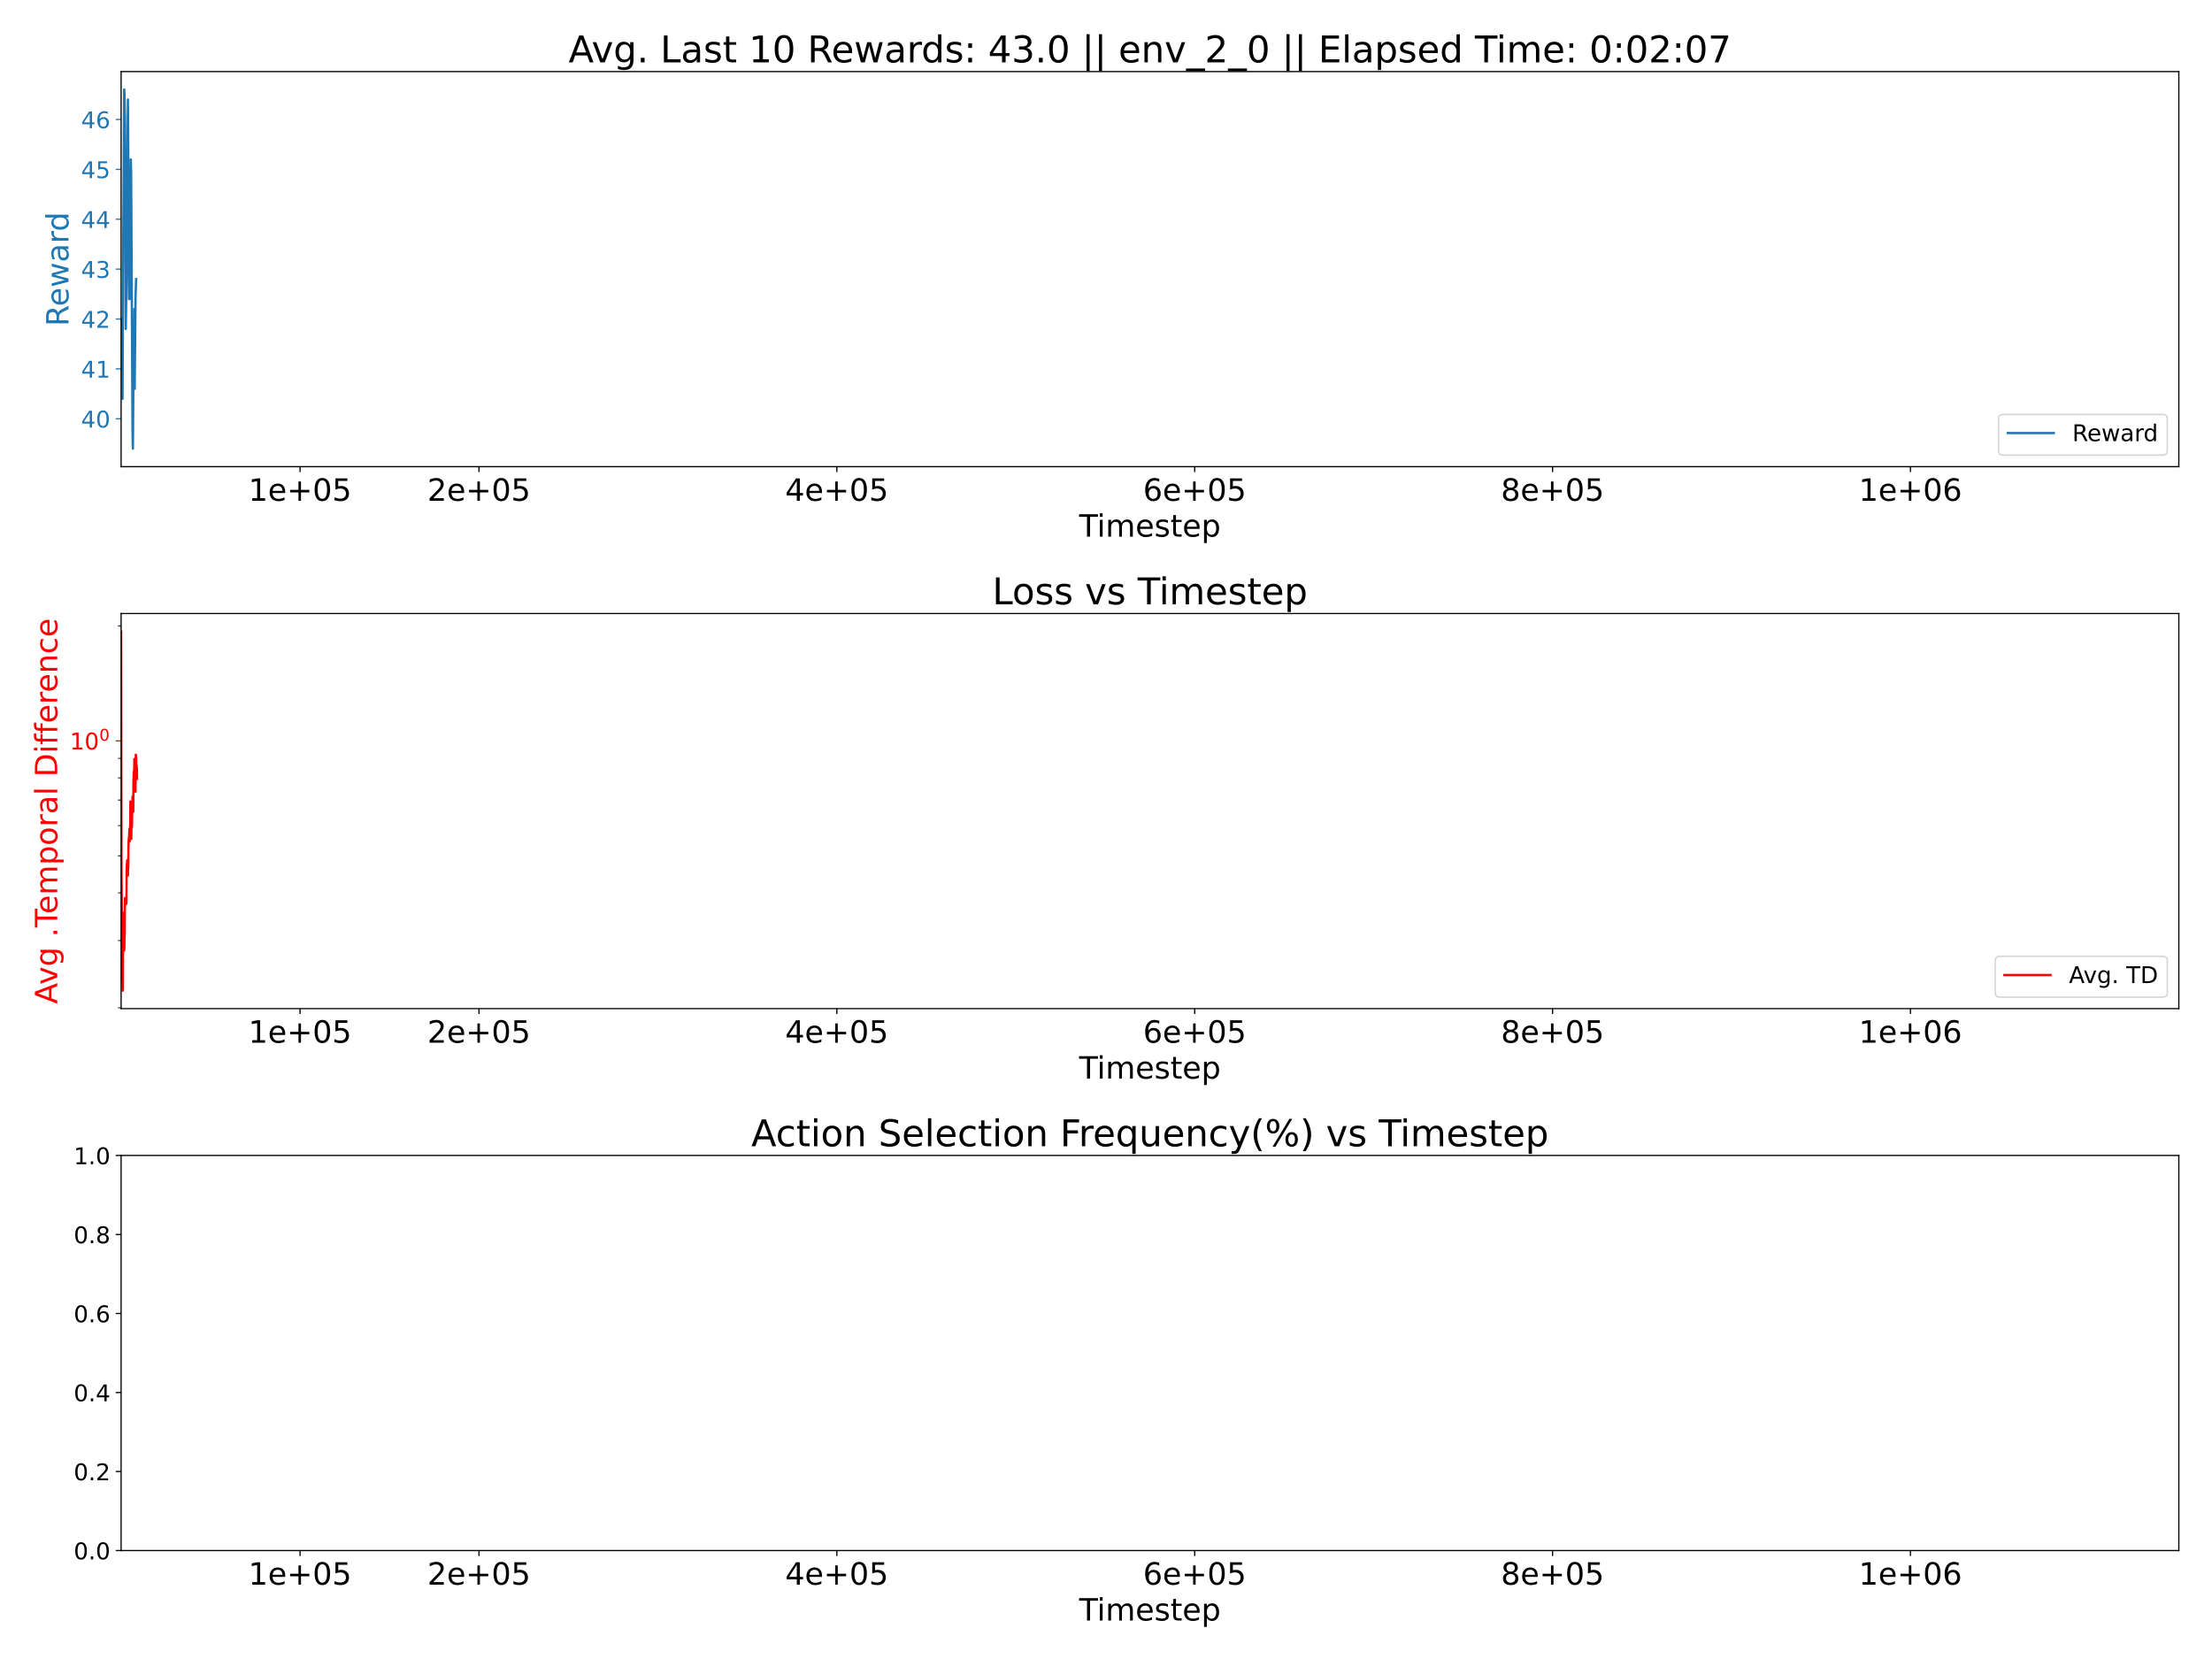 <?xml version="1.0" encoding="utf-8" standalone="no"?>
<!DOCTYPE svg PUBLIC "-//W3C//DTD SVG 1.1//EN"
  "http://www.w3.org/Graphics/SVG/1.1/DTD/svg11.dtd">
<!-- Created with matplotlib (https://matplotlib.org/) -->
<svg height="1080pt" version="1.1" viewBox="0 0 1440 1080" width="1440pt" xmlns="http://www.w3.org/2000/svg" xmlns:xlink="http://www.w3.org/1999/xlink">
 <defs>
  <style type="text/css">
*{stroke-linecap:butt;stroke-linejoin:round;}
  </style>
 </defs>
 <g id="figure_1">
  <g id="patch_1">
   <path d="M 0 1080 
L 1440 1080 
L 1440 0 
L 0 0 
z
" style="fill:#ffffff;"/>
  </g>
  <g id="axes_1">
   <g id="patch_2">
    <path d="M 78.844 303.8 
L 1418.4 303.8 
L 1418.4 46.6 
L 78.844 46.6 
z
" style="fill:#ffffff;"/>
   </g>
   <g id="matplotlib.axis_1">
    <g id="xtick_1">
     <g id="line2d_1">
      <defs>
       <path d="M 0 0 
L 0 3.5 
" id="mfff5b4dcfd" style="stroke:#000000;stroke-width:0.8;"/>
      </defs>
      <g>
       <use style="stroke:#000000;stroke-width:0.8;" x="195.328" xlink:href="#mfff5b4dcfd" y="303.8"/>
      </g>
     </g>
     <g id="text_1">
      <!-- 1e+05 -->
      <defs>
       <path d="M 12.406 8.297 
L 28.516 8.297 
L 28.516 63.922 
L 10.984 60.406 
L 10.984 69.391 
L 28.422 72.906 
L 38.281 72.906 
L 38.281 8.297 
L 54.391 8.297 
L 54.391 0 
L 12.406 0 
z
" id="DejaVuSans-49"/>
       <path d="M 56.203 29.594 
L 56.203 25.203 
L 14.891 25.203 
Q 15.484 15.922 20.484 11.062 
Q 25.484 6.203 34.422 6.203 
Q 39.594 6.203 44.453 7.469 
Q 49.312 8.734 54.109 11.281 
L 54.109 2.781 
Q 49.266 0.734 44.188 -0.344 
Q 39.109 -1.422 33.891 -1.422 
Q 20.797 -1.422 13.156 6.188 
Q 5.516 13.812 5.516 26.812 
Q 5.516 40.234 12.766 48.109 
Q 20.016 56 32.328 56 
Q 43.359 56 49.781 48.891 
Q 56.203 41.797 56.203 29.594 
z
M 47.219 32.234 
Q 47.125 39.594 43.094 43.984 
Q 39.062 48.391 32.422 48.391 
Q 24.906 48.391 20.391 44.141 
Q 15.875 39.891 15.188 32.172 
z
" id="DejaVuSans-101"/>
       <path d="M 46 62.703 
L 46 35.5 
L 73.188 35.5 
L 73.188 27.203 
L 46 27.203 
L 46 0 
L 37.797 0 
L 37.797 27.203 
L 10.594 27.203 
L 10.594 35.5 
L 37.797 35.5 
L 37.797 62.703 
z
" id="DejaVuSans-43"/>
       <path d="M 31.781 66.406 
Q 24.172 66.406 20.328 58.906 
Q 16.5 51.422 16.5 36.375 
Q 16.5 21.391 20.328 13.891 
Q 24.172 6.391 31.781 6.391 
Q 39.453 6.391 43.281 13.891 
Q 47.125 21.391 47.125 36.375 
Q 47.125 51.422 43.281 58.906 
Q 39.453 66.406 31.781 66.406 
z
M 31.781 74.219 
Q 44.047 74.219 50.516 64.516 
Q 56.984 54.828 56.984 36.375 
Q 56.984 17.969 50.516 8.266 
Q 44.047 -1.422 31.781 -1.422 
Q 19.531 -1.422 13.062 8.266 
Q 6.594 17.969 6.594 36.375 
Q 6.594 54.828 13.062 64.516 
Q 19.531 74.219 31.781 74.219 
z
" id="DejaVuSans-48"/>
       <path d="M 10.797 72.906 
L 49.516 72.906 
L 49.516 64.594 
L 19.828 64.594 
L 19.828 46.734 
Q 21.969 47.469 24.109 47.828 
Q 26.266 48.188 28.422 48.188 
Q 40.625 48.188 47.75 41.5 
Q 54.891 34.812 54.891 23.391 
Q 54.891 11.625 47.562 5.094 
Q 40.234 -1.422 26.906 -1.422 
Q 22.312 -1.422 17.547 -0.641 
Q 12.797 0.141 7.719 1.703 
L 7.719 11.625 
Q 12.109 9.234 16.797 8.062 
Q 21.484 6.891 26.703 6.891 
Q 35.156 6.891 40.078 11.328 
Q 45.016 15.766 45.016 23.391 
Q 45.016 31 40.078 35.438 
Q 35.156 39.891 26.703 39.891 
Q 22.75 39.891 18.812 39.016 
Q 14.891 38.141 10.797 36.281 
z
" id="DejaVuSans-53"/>
      </defs>
      <g transform="translate(161.707 325.997)scale(0.2 -0.2)">
       <use xlink:href="#DejaVuSans-49"/>
       <use x="63.623" xlink:href="#DejaVuSans-101"/>
       <use x="125.146" xlink:href="#DejaVuSans-43"/>
       <use x="208.936" xlink:href="#DejaVuSans-48"/>
       <use x="272.559" xlink:href="#DejaVuSans-53"/>
      </g>
     </g>
    </g>
    <g id="xtick_2">
     <g id="line2d_2">
      <g>
       <use style="stroke:#000000;stroke-width:0.8;" x="311.811" xlink:href="#mfff5b4dcfd" y="303.8"/>
      </g>
     </g>
     <g id="text_2">
      <!-- 2e+05 -->
      <defs>
       <path d="M 19.188 8.297 
L 53.609 8.297 
L 53.609 0 
L 7.328 0 
L 7.328 8.297 
Q 12.938 14.109 22.625 23.891 
Q 32.328 33.688 34.812 36.531 
Q 39.547 41.844 41.422 45.531 
Q 43.312 49.219 43.312 52.781 
Q 43.312 58.594 39.234 62.25 
Q 35.156 65.922 28.609 65.922 
Q 23.969 65.922 18.812 64.312 
Q 13.672 62.703 7.812 59.422 
L 7.812 69.391 
Q 13.766 71.781 18.938 73 
Q 24.125 74.219 28.422 74.219 
Q 39.75 74.219 46.484 68.547 
Q 53.219 62.891 53.219 53.422 
Q 53.219 48.922 51.531 44.891 
Q 49.859 40.875 45.406 35.406 
Q 44.188 33.984 37.641 27.219 
Q 31.109 20.453 19.188 8.297 
z
" id="DejaVuSans-50"/>
      </defs>
      <g transform="translate(278.19 325.997)scale(0.2 -0.2)">
       <use xlink:href="#DejaVuSans-50"/>
       <use x="63.623" xlink:href="#DejaVuSans-101"/>
       <use x="125.146" xlink:href="#DejaVuSans-43"/>
       <use x="208.936" xlink:href="#DejaVuSans-48"/>
       <use x="272.559" xlink:href="#DejaVuSans-53"/>
      </g>
     </g>
    </g>
    <g id="xtick_3">
     <g id="line2d_3">
      <g>
       <use style="stroke:#000000;stroke-width:0.8;" x="544.777" xlink:href="#mfff5b4dcfd" y="303.8"/>
      </g>
     </g>
     <g id="text_3">
      <!-- 4e+05 -->
      <defs>
       <path d="M 37.797 64.312 
L 12.891 25.391 
L 37.797 25.391 
z
M 35.203 72.906 
L 47.609 72.906 
L 47.609 25.391 
L 58.016 25.391 
L 58.016 17.188 
L 47.609 17.188 
L 47.609 0 
L 37.797 0 
L 37.797 17.188 
L 4.891 17.188 
L 4.891 26.703 
z
" id="DejaVuSans-52"/>
      </defs>
      <g transform="translate(511.156 325.997)scale(0.2 -0.2)">
       <use xlink:href="#DejaVuSans-52"/>
       <use x="63.623" xlink:href="#DejaVuSans-101"/>
       <use x="125.146" xlink:href="#DejaVuSans-43"/>
       <use x="208.936" xlink:href="#DejaVuSans-48"/>
       <use x="272.559" xlink:href="#DejaVuSans-53"/>
      </g>
     </g>
    </g>
    <g id="xtick_4">
     <g id="line2d_4">
      <g>
       <use style="stroke:#000000;stroke-width:0.8;" x="777.743" xlink:href="#mfff5b4dcfd" y="303.8"/>
      </g>
     </g>
     <g id="text_4">
      <!-- 6e+05 -->
      <defs>
       <path d="M 33.016 40.375 
Q 26.375 40.375 22.484 35.828 
Q 18.609 31.297 18.609 23.391 
Q 18.609 15.531 22.484 10.953 
Q 26.375 6.391 33.016 6.391 
Q 39.656 6.391 43.531 10.953 
Q 47.406 15.531 47.406 23.391 
Q 47.406 31.297 43.531 35.828 
Q 39.656 40.375 33.016 40.375 
z
M 52.594 71.297 
L 52.594 62.312 
Q 48.875 64.062 45.094 64.984 
Q 41.312 65.922 37.594 65.922 
Q 27.828 65.922 22.672 59.328 
Q 17.531 52.734 16.797 39.406 
Q 19.672 43.656 24.016 45.922 
Q 28.375 48.188 33.594 48.188 
Q 44.578 48.188 50.953 41.516 
Q 57.328 34.859 57.328 23.391 
Q 57.328 12.156 50.688 5.359 
Q 44.047 -1.422 33.016 -1.422 
Q 20.359 -1.422 13.672 8.266 
Q 6.984 17.969 6.984 36.375 
Q 6.984 53.656 15.188 63.938 
Q 23.391 74.219 37.203 74.219 
Q 40.922 74.219 44.703 73.484 
Q 48.484 72.75 52.594 71.297 
z
" id="DejaVuSans-54"/>
      </defs>
      <g transform="translate(744.123 325.997)scale(0.2 -0.2)">
       <use xlink:href="#DejaVuSans-54"/>
       <use x="63.623" xlink:href="#DejaVuSans-101"/>
       <use x="125.146" xlink:href="#DejaVuSans-43"/>
       <use x="208.936" xlink:href="#DejaVuSans-48"/>
       <use x="272.559" xlink:href="#DejaVuSans-53"/>
      </g>
     </g>
    </g>
    <g id="xtick_5">
     <g id="line2d_5">
      <g>
       <use style="stroke:#000000;stroke-width:0.8;" x="1010.709" xlink:href="#mfff5b4dcfd" y="303.8"/>
      </g>
     </g>
     <g id="text_5">
      <!-- 8e+05 -->
      <defs>
       <path d="M 31.781 34.625 
Q 24.75 34.625 20.719 30.859 
Q 16.703 27.094 16.703 20.516 
Q 16.703 13.922 20.719 10.156 
Q 24.75 6.391 31.781 6.391 
Q 38.812 6.391 42.859 10.172 
Q 46.922 13.969 46.922 20.516 
Q 46.922 27.094 42.891 30.859 
Q 38.875 34.625 31.781 34.625 
z
M 21.922 38.812 
Q 15.578 40.375 12.031 44.719 
Q 8.5 49.078 8.5 55.328 
Q 8.5 64.062 14.719 69.141 
Q 20.953 74.219 31.781 74.219 
Q 42.672 74.219 48.875 69.141 
Q 55.078 64.062 55.078 55.328 
Q 55.078 49.078 51.531 44.719 
Q 48 40.375 41.703 38.812 
Q 48.828 37.156 52.797 32.312 
Q 56.781 27.484 56.781 20.516 
Q 56.781 9.906 50.312 4.234 
Q 43.844 -1.422 31.781 -1.422 
Q 19.734 -1.422 13.25 4.234 
Q 6.781 9.906 6.781 20.516 
Q 6.781 27.484 10.781 32.312 
Q 14.797 37.156 21.922 38.812 
z
M 18.312 54.391 
Q 18.312 48.734 21.844 45.562 
Q 25.391 42.391 31.781 42.391 
Q 38.141 42.391 41.719 45.562 
Q 45.312 48.734 45.312 54.391 
Q 45.312 60.062 41.719 63.234 
Q 38.141 66.406 31.781 66.406 
Q 25.391 66.406 21.844 63.234 
Q 18.312 60.062 18.312 54.391 
z
" id="DejaVuSans-56"/>
      </defs>
      <g transform="translate(977.089 325.997)scale(0.2 -0.2)">
       <use xlink:href="#DejaVuSans-56"/>
       <use x="63.623" xlink:href="#DejaVuSans-101"/>
       <use x="125.146" xlink:href="#DejaVuSans-43"/>
       <use x="208.936" xlink:href="#DejaVuSans-48"/>
       <use x="272.559" xlink:href="#DejaVuSans-53"/>
      </g>
     </g>
    </g>
    <g id="xtick_6">
     <g id="line2d_6">
      <g>
       <use style="stroke:#000000;stroke-width:0.8;" x="1243.675" xlink:href="#mfff5b4dcfd" y="303.8"/>
      </g>
     </g>
     <g id="text_6">
      <!-- 1e+06 -->
      <g transform="translate(1210.055 325.997)scale(0.2 -0.2)">
       <use xlink:href="#DejaVuSans-49"/>
       <use x="63.623" xlink:href="#DejaVuSans-101"/>
       <use x="125.146" xlink:href="#DejaVuSans-43"/>
       <use x="208.936" xlink:href="#DejaVuSans-48"/>
       <use x="272.559" xlink:href="#DejaVuSans-54"/>
      </g>
     </g>
    </g>
    <g id="text_7">
     <!-- Timestep -->
     <defs>
      <path d="M -0.297 72.906 
L 61.375 72.906 
L 61.375 64.594 
L 35.5 64.594 
L 35.5 0 
L 25.594 0 
L 25.594 64.594 
L -0.297 64.594 
z
" id="DejaVuSans-84"/>
      <path d="M 9.422 54.688 
L 18.406 54.688 
L 18.406 0 
L 9.422 0 
z
M 9.422 75.984 
L 18.406 75.984 
L 18.406 64.594 
L 9.422 64.594 
z
" id="DejaVuSans-105"/>
      <path d="M 52 44.188 
Q 55.375 50.25 60.062 53.125 
Q 64.75 56 71.094 56 
Q 79.641 56 84.281 50.016 
Q 88.922 44.047 88.922 33.016 
L 88.922 0 
L 79.891 0 
L 79.891 32.719 
Q 79.891 40.578 77.094 44.375 
Q 74.312 48.188 68.609 48.188 
Q 61.625 48.188 57.562 43.547 
Q 53.516 38.922 53.516 30.906 
L 53.516 0 
L 44.484 0 
L 44.484 32.719 
Q 44.484 40.625 41.703 44.406 
Q 38.922 48.188 33.109 48.188 
Q 26.219 48.188 22.156 43.531 
Q 18.109 38.875 18.109 30.906 
L 18.109 0 
L 9.078 0 
L 9.078 54.688 
L 18.109 54.688 
L 18.109 46.188 
Q 21.188 51.219 25.484 53.609 
Q 29.781 56 35.688 56 
Q 41.656 56 45.828 52.969 
Q 50 49.953 52 44.188 
z
" id="DejaVuSans-109"/>
      <path d="M 44.281 53.078 
L 44.281 44.578 
Q 40.484 46.531 36.375 47.5 
Q 32.281 48.484 27.875 48.484 
Q 21.188 48.484 17.844 46.438 
Q 14.5 44.391 14.5 40.281 
Q 14.5 37.156 16.891 35.375 
Q 19.281 33.594 26.516 31.984 
L 29.594 31.297 
Q 39.156 29.25 43.188 25.516 
Q 47.219 21.781 47.219 15.094 
Q 47.219 7.469 41.188 3.016 
Q 35.156 -1.422 24.609 -1.422 
Q 20.219 -1.422 15.453 -0.562 
Q 10.688 0.297 5.422 2 
L 5.422 11.281 
Q 10.406 8.688 15.234 7.391 
Q 20.062 6.109 24.812 6.109 
Q 31.156 6.109 34.562 8.281 
Q 37.984 10.453 37.984 14.406 
Q 37.984 18.062 35.516 20.016 
Q 33.062 21.969 24.703 23.781 
L 21.578 24.516 
Q 13.234 26.266 9.516 29.906 
Q 5.812 33.547 5.812 39.891 
Q 5.812 47.609 11.281 51.797 
Q 16.75 56 26.812 56 
Q 31.781 56 36.172 55.266 
Q 40.578 54.547 44.281 53.078 
z
" id="DejaVuSans-115"/>
      <path d="M 18.312 70.219 
L 18.312 54.688 
L 36.812 54.688 
L 36.812 47.703 
L 18.312 47.703 
L 18.312 18.016 
Q 18.312 11.328 20.141 9.422 
Q 21.969 7.516 27.594 7.516 
L 36.812 7.516 
L 36.812 0 
L 27.594 0 
Q 17.188 0 13.234 3.875 
Q 9.281 7.766 9.281 18.016 
L 9.281 47.703 
L 2.688 47.703 
L 2.688 54.688 
L 9.281 54.688 
L 9.281 70.219 
z
" id="DejaVuSans-116"/>
      <path d="M 18.109 8.203 
L 18.109 -20.797 
L 9.078 -20.797 
L 9.078 54.688 
L 18.109 54.688 
L 18.109 46.391 
Q 20.953 51.266 25.266 53.625 
Q 29.594 56 35.594 56 
Q 45.562 56 51.781 48.094 
Q 58.016 40.188 58.016 27.297 
Q 58.016 14.406 51.781 6.484 
Q 45.562 -1.422 35.594 -1.422 
Q 29.594 -1.422 25.266 0.953 
Q 20.953 3.328 18.109 8.203 
z
M 48.688 27.297 
Q 48.688 37.203 44.609 42.844 
Q 40.531 48.484 33.406 48.484 
Q 26.266 48.484 22.188 42.844 
Q 18.109 37.203 18.109 27.297 
Q 18.109 17.391 22.188 11.75 
Q 26.266 6.109 33.406 6.109 
Q 40.531 6.109 44.609 11.75 
Q 48.688 17.391 48.688 27.297 
z
" id="DejaVuSans-112"/>
     </defs>
     <g transform="translate(702.524 349.353)scale(0.2 -0.2)">
      <use xlink:href="#DejaVuSans-84"/>
      <use x="57.959" xlink:href="#DejaVuSans-105"/>
      <use x="85.742" xlink:href="#DejaVuSans-109"/>
      <use x="183.154" xlink:href="#DejaVuSans-101"/>
      <use x="244.678" xlink:href="#DejaVuSans-115"/>
      <use x="296.777" xlink:href="#DejaVuSans-116"/>
      <use x="335.986" xlink:href="#DejaVuSans-101"/>
      <use x="397.51" xlink:href="#DejaVuSans-112"/>
     </g>
    </g>
   </g>
   <g id="matplotlib.axis_2">
    <g id="ytick_1">
     <g id="line2d_7">
      <defs>
       <path d="M 0 0 
L -3.5 0 
" id="m422fdfc289" style="stroke:#1f77b4;stroke-width:0.8;"/>
      </defs>
      <g>
       <use style="fill:#1f77b4;stroke:#1f77b4;stroke-width:0.8;" x="78.844" xlink:href="#m422fdfc289" y="272.624"/>
      </g>
     </g>
     <g id="text_8">
      <!-- 40 -->
      <g style="fill:#1f77b4;" transform="translate(52.757 278.323)scale(0.15 -0.15)">
       <use xlink:href="#DejaVuSans-52"/>
       <use x="63.623" xlink:href="#DejaVuSans-48"/>
      </g>
     </g>
    </g>
    <g id="ytick_2">
     <g id="line2d_8">
      <g>
       <use style="fill:#1f77b4;stroke:#1f77b4;stroke-width:0.8;" x="78.844" xlink:href="#m422fdfc289" y="240.149"/>
      </g>
     </g>
     <g id="text_9">
      <!-- 41 -->
      <g style="fill:#1f77b4;" transform="translate(52.757 245.848)scale(0.15 -0.15)">
       <use xlink:href="#DejaVuSans-52"/>
       <use x="63.623" xlink:href="#DejaVuSans-49"/>
      </g>
     </g>
    </g>
    <g id="ytick_3">
     <g id="line2d_9">
      <g>
       <use style="fill:#1f77b4;stroke:#1f77b4;stroke-width:0.8;" x="78.844" xlink:href="#m422fdfc289" y="207.675"/>
      </g>
     </g>
     <g id="text_10">
      <!-- 42 -->
      <g style="fill:#1f77b4;" transform="translate(52.757 213.374)scale(0.15 -0.15)">
       <use xlink:href="#DejaVuSans-52"/>
       <use x="63.623" xlink:href="#DejaVuSans-50"/>
      </g>
     </g>
    </g>
    <g id="ytick_4">
     <g id="line2d_10">
      <g>
       <use style="fill:#1f77b4;stroke:#1f77b4;stroke-width:0.8;" x="78.844" xlink:href="#m422fdfc289" y="175.2"/>
      </g>
     </g>
     <g id="text_11">
      <!-- 43 -->
      <defs>
       <path d="M 40.578 39.312 
Q 47.656 37.797 51.625 33 
Q 55.609 28.219 55.609 21.188 
Q 55.609 10.406 48.188 4.484 
Q 40.766 -1.422 27.094 -1.422 
Q 22.516 -1.422 17.656 -0.516 
Q 12.797 0.391 7.625 2.203 
L 7.625 11.719 
Q 11.719 9.328 16.594 8.109 
Q 21.484 6.891 26.812 6.891 
Q 36.078 6.891 40.938 10.547 
Q 45.797 14.203 45.797 21.188 
Q 45.797 27.641 41.281 31.266 
Q 36.766 34.906 28.719 34.906 
L 20.219 34.906 
L 20.219 43.016 
L 29.109 43.016 
Q 36.375 43.016 40.234 45.922 
Q 44.094 48.828 44.094 54.297 
Q 44.094 59.906 40.109 62.906 
Q 36.141 65.922 28.719 65.922 
Q 24.656 65.922 20.016 65.031 
Q 15.375 64.156 9.812 62.312 
L 9.812 71.094 
Q 15.438 72.656 20.344 73.438 
Q 25.25 74.219 29.594 74.219 
Q 40.828 74.219 47.359 69.109 
Q 53.906 64.016 53.906 55.328 
Q 53.906 49.266 50.438 45.094 
Q 46.969 40.922 40.578 39.312 
z
" id="DejaVuSans-51"/>
      </defs>
      <g style="fill:#1f77b4;" transform="translate(52.757 180.899)scale(0.15 -0.15)">
       <use xlink:href="#DejaVuSans-52"/>
       <use x="63.623" xlink:href="#DejaVuSans-51"/>
      </g>
     </g>
    </g>
    <g id="ytick_5">
     <g id="line2d_11">
      <g>
       <use style="fill:#1f77b4;stroke:#1f77b4;stroke-width:0.8;" x="78.844" xlink:href="#m422fdfc289" y="142.725"/>
      </g>
     </g>
     <g id="text_12">
      <!-- 44 -->
      <g style="fill:#1f77b4;" transform="translate(52.757 148.424)scale(0.15 -0.15)">
       <use xlink:href="#DejaVuSans-52"/>
       <use x="63.623" xlink:href="#DejaVuSans-52"/>
      </g>
     </g>
    </g>
    <g id="ytick_6">
     <g id="line2d_12">
      <g>
       <use style="fill:#1f77b4;stroke:#1f77b4;stroke-width:0.8;" x="78.844" xlink:href="#m422fdfc289" y="110.251"/>
      </g>
     </g>
     <g id="text_13">
      <!-- 45 -->
      <g style="fill:#1f77b4;" transform="translate(52.757 115.949)scale(0.15 -0.15)">
       <use xlink:href="#DejaVuSans-52"/>
       <use x="63.623" xlink:href="#DejaVuSans-53"/>
      </g>
     </g>
    </g>
    <g id="ytick_7">
     <g id="line2d_13">
      <g>
       <use style="fill:#1f77b4;stroke:#1f77b4;stroke-width:0.8;" x="78.844" xlink:href="#m422fdfc289" y="77.776"/>
      </g>
     </g>
     <g id="text_14">
      <!-- 46 -->
      <g style="fill:#1f77b4;" transform="translate(52.757 83.475)scale(0.15 -0.15)">
       <use xlink:href="#DejaVuSans-52"/>
       <use x="63.623" xlink:href="#DejaVuSans-54"/>
      </g>
     </g>
    </g>
    <g id="text_15">
     <!-- Reward -->
     <defs>
      <path d="M 44.391 34.188 
Q 47.562 33.109 50.562 29.594 
Q 53.562 26.078 56.594 19.922 
L 66.609 0 
L 56 0 
L 46.688 18.703 
Q 43.062 26.031 39.672 28.422 
Q 36.281 30.812 30.422 30.812 
L 19.672 30.812 
L 19.672 0 
L 9.812 0 
L 9.812 72.906 
L 32.078 72.906 
Q 44.578 72.906 50.734 67.672 
Q 56.891 62.453 56.891 51.906 
Q 56.891 45.016 53.688 40.469 
Q 50.484 35.938 44.391 34.188 
z
M 19.672 64.797 
L 19.672 38.922 
L 32.078 38.922 
Q 39.203 38.922 42.844 42.219 
Q 46.484 45.516 46.484 51.906 
Q 46.484 58.297 42.844 61.547 
Q 39.203 64.797 32.078 64.797 
z
" id="DejaVuSans-82"/>
      <path d="M 4.203 54.688 
L 13.188 54.688 
L 24.422 12.016 
L 35.594 54.688 
L 46.188 54.688 
L 57.422 12.016 
L 68.609 54.688 
L 77.594 54.688 
L 63.281 0 
L 52.688 0 
L 40.922 44.828 
L 29.109 0 
L 18.5 0 
z
" id="DejaVuSans-119"/>
      <path d="M 34.281 27.484 
Q 23.391 27.484 19.188 25 
Q 14.984 22.516 14.984 16.5 
Q 14.984 11.719 18.141 8.906 
Q 21.297 6.109 26.703 6.109 
Q 34.188 6.109 38.703 11.406 
Q 43.219 16.703 43.219 25.484 
L 43.219 27.484 
z
M 52.203 31.203 
L 52.203 0 
L 43.219 0 
L 43.219 8.297 
Q 40.141 3.328 35.547 0.953 
Q 30.953 -1.422 24.312 -1.422 
Q 15.922 -1.422 10.953 3.297 
Q 6 8.016 6 15.922 
Q 6 25.141 12.172 29.828 
Q 18.359 34.516 30.609 34.516 
L 43.219 34.516 
L 43.219 35.406 
Q 43.219 41.609 39.141 45 
Q 35.062 48.391 27.688 48.391 
Q 23 48.391 18.547 47.266 
Q 14.109 46.141 10.016 43.891 
L 10.016 52.203 
Q 14.938 54.109 19.578 55.047 
Q 24.219 56 28.609 56 
Q 40.484 56 46.344 49.844 
Q 52.203 43.703 52.203 31.203 
z
" id="DejaVuSans-97"/>
      <path d="M 41.109 46.297 
Q 39.594 47.172 37.812 47.578 
Q 36.031 48 33.891 48 
Q 26.266 48 22.188 43.047 
Q 18.109 38.094 18.109 28.812 
L 18.109 0 
L 9.078 0 
L 9.078 54.688 
L 18.109 54.688 
L 18.109 46.188 
Q 20.953 51.172 25.484 53.578 
Q 30.031 56 36.531 56 
Q 37.453 56 38.578 55.875 
Q 39.703 55.766 41.062 55.516 
z
" id="DejaVuSans-114"/>
      <path d="M 45.406 46.391 
L 45.406 75.984 
L 54.391 75.984 
L 54.391 0 
L 45.406 0 
L 45.406 8.203 
Q 42.578 3.328 38.25 0.953 
Q 33.938 -1.422 27.875 -1.422 
Q 17.969 -1.422 11.734 6.484 
Q 5.516 14.406 5.516 27.297 
Q 5.516 40.188 11.734 48.094 
Q 17.969 56 27.875 56 
Q 33.938 56 38.25 53.625 
Q 42.578 51.266 45.406 46.391 
z
M 14.797 27.297 
Q 14.797 17.391 18.875 11.75 
Q 22.953 6.109 30.078 6.109 
Q 37.203 6.109 41.297 11.75 
Q 45.406 17.391 45.406 27.297 
Q 45.406 37.203 41.297 42.844 
Q 37.203 48.484 30.078 48.484 
Q 22.953 48.484 18.875 42.844 
Q 14.797 37.203 14.797 27.297 
z
" id="DejaVuSans-100"/>
     </defs>
     <g style="fill:#1f77b4;" transform="translate(44.598 212.442)rotate(-90)scale(0.2 -0.2)">
      <use xlink:href="#DejaVuSans-82"/>
      <use x="64.982" xlink:href="#DejaVuSans-101"/>
      <use x="126.506" xlink:href="#DejaVuSans-119"/>
      <use x="208.293" xlink:href="#DejaVuSans-97"/>
      <use x="269.572" xlink:href="#DejaVuSans-114"/>
      <use x="308.936" xlink:href="#DejaVuSans-100"/>
     </g>
    </g>
   </g>
   <g id="line2d_14">
    <path clip-path="url(#p44e6a5b6d3)" d="M 78.844 207.675 
L 79.543 207.675 
L 79.776 259.634 
L 79.823 246.644 
L 80.266 153.117 
L 80.533 111.874 
L 80.813 58.291 
L 80.941 58.291 
L 81.395 77.451 
L 81.419 79.724 
L 81.71 145.973 
L 81.873 214.17 
L 81.966 208.974 
L 82.409 178.447 
L 83.271 64.786 
L 83.306 68.683 
L 83.574 110.251 
L 83.97 194.685 
L 84.203 149.22 
L 84.249 158.313 
L 84.436 194.685 
L 84.494 186.566 
L 85.135 103.756 
L 85.181 105.055 
L 85.379 112.199 
L 86.276 280.418 
L 86.416 288.862 
L 86.532 292.109 
L 86.544 289.836 
L 86.952 231.057 
L 86.998 227.16 
L 87.08 229.433 
L 87.231 233.655 
L 87.243 232.031 
L 87.464 201.18 
L 87.499 208.974 
L 87.697 253.139 
L 87.755 245.021 
L 88.233 192.736 
L 88.629 181.695 
L 88.629 181.695 
" style="fill:none;stroke:#1f77b4;stroke-linecap:square;stroke-width:1.5;"/>
   </g>
   <g id="patch_3">
    <path d="M 78.844 303.8 
L 78.844 46.6 
" style="fill:none;stroke:#000000;stroke-linecap:square;stroke-linejoin:miter;stroke-width:0.8;"/>
   </g>
   <g id="patch_4">
    <path d="M 1418.4 303.8 
L 1418.4 46.6 
" style="fill:none;stroke:#000000;stroke-linecap:square;stroke-linejoin:miter;stroke-width:0.8;"/>
   </g>
   <g id="patch_5">
    <path d="M 78.844 303.8 
L 1418.4 303.8 
" style="fill:none;stroke:#000000;stroke-linecap:square;stroke-linejoin:miter;stroke-width:0.8;"/>
   </g>
   <g id="patch_6">
    <path d="M 78.844 46.6 
L 1418.4 46.6 
" style="fill:none;stroke:#000000;stroke-linecap:square;stroke-linejoin:miter;stroke-width:0.8;"/>
   </g>
   <g id="text_16">
    <!-- Avg. Last 10 Rewards: 43.0 || env_2_0 || Elapsed Time: 0:02:07 -->
    <defs>
     <path d="M 34.188 63.188 
L 20.797 26.906 
L 47.609 26.906 
z
M 28.609 72.906 
L 39.797 72.906 
L 67.578 0 
L 57.328 0 
L 50.688 18.703 
L 17.828 18.703 
L 11.188 0 
L 0.781 0 
z
" id="DejaVuSans-65"/>
     <path d="M 2.984 54.688 
L 12.5 54.688 
L 29.594 8.797 
L 46.688 54.688 
L 56.203 54.688 
L 35.688 0 
L 23.484 0 
z
" id="DejaVuSans-118"/>
     <path d="M 45.406 27.984 
Q 45.406 37.75 41.375 43.109 
Q 37.359 48.484 30.078 48.484 
Q 22.859 48.484 18.828 43.109 
Q 14.797 37.75 14.797 27.984 
Q 14.797 18.266 18.828 12.891 
Q 22.859 7.516 30.078 7.516 
Q 37.359 7.516 41.375 12.891 
Q 45.406 18.266 45.406 27.984 
z
M 54.391 6.781 
Q 54.391 -7.172 48.188 -13.984 
Q 42 -20.797 29.203 -20.797 
Q 24.469 -20.797 20.266 -20.094 
Q 16.062 -19.391 12.109 -17.922 
L 12.109 -9.188 
Q 16.062 -11.328 19.922 -12.344 
Q 23.781 -13.375 27.781 -13.375 
Q 36.625 -13.375 41.016 -8.766 
Q 45.406 -4.156 45.406 5.172 
L 45.406 9.625 
Q 42.625 4.781 38.281 2.391 
Q 33.938 0 27.875 0 
Q 17.828 0 11.672 7.656 
Q 5.516 15.328 5.516 27.984 
Q 5.516 40.672 11.672 48.328 
Q 17.828 56 27.875 56 
Q 33.938 56 38.281 53.609 
Q 42.625 51.219 45.406 46.391 
L 45.406 54.688 
L 54.391 54.688 
z
" id="DejaVuSans-103"/>
     <path d="M 10.688 12.406 
L 21 12.406 
L 21 0 
L 10.688 0 
z
" id="DejaVuSans-46"/>
     <path id="DejaVuSans-32"/>
     <path d="M 9.812 72.906 
L 19.672 72.906 
L 19.672 8.297 
L 55.172 8.297 
L 55.172 0 
L 9.812 0 
z
" id="DejaVuSans-76"/>
     <path d="M 11.719 12.406 
L 22.016 12.406 
L 22.016 0 
L 11.719 0 
z
M 11.719 51.703 
L 22.016 51.703 
L 22.016 39.312 
L 11.719 39.312 
z
" id="DejaVuSans-58"/>
     <path d="M 21 76.422 
L 21 -23.578 
L 12.703 -23.578 
L 12.703 76.422 
z
" id="DejaVuSans-124"/>
     <path d="M 54.891 33.016 
L 54.891 0 
L 45.906 0 
L 45.906 32.719 
Q 45.906 40.484 42.875 44.328 
Q 39.844 48.188 33.797 48.188 
Q 26.516 48.188 22.312 43.547 
Q 18.109 38.922 18.109 30.906 
L 18.109 0 
L 9.078 0 
L 9.078 54.688 
L 18.109 54.688 
L 18.109 46.188 
Q 21.344 51.125 25.703 53.562 
Q 30.078 56 35.797 56 
Q 45.219 56 50.047 50.172 
Q 54.891 44.344 54.891 33.016 
z
" id="DejaVuSans-110"/>
     <path d="M 50.984 -16.609 
L 50.984 -23.578 
L -0.984 -23.578 
L -0.984 -16.609 
z
" id="DejaVuSans-95"/>
     <path d="M 9.812 72.906 
L 55.906 72.906 
L 55.906 64.594 
L 19.672 64.594 
L 19.672 43.016 
L 54.391 43.016 
L 54.391 34.719 
L 19.672 34.719 
L 19.672 8.297 
L 56.781 8.297 
L 56.781 0 
L 9.812 0 
z
" id="DejaVuSans-69"/>
     <path d="M 9.422 75.984 
L 18.406 75.984 
L 18.406 0 
L 9.422 0 
z
" id="DejaVuSans-108"/>
     <path d="M 8.203 72.906 
L 55.078 72.906 
L 55.078 68.703 
L 28.609 0 
L 18.312 0 
L 43.219 64.594 
L 8.203 64.594 
z
" id="DejaVuSans-55"/>
    </defs>
    <g transform="translate(370.142 40.6)scale(0.24 -0.24)">
     <use xlink:href="#DejaVuSans-65"/>
     <use x="62.533" xlink:href="#DejaVuSans-118"/>
     <use x="121.713" xlink:href="#DejaVuSans-103"/>
     <use x="185.189" xlink:href="#DejaVuSans-46"/>
     <use x="216.977" xlink:href="#DejaVuSans-32"/>
     <use x="248.764" xlink:href="#DejaVuSans-76"/>
     <use x="304.477" xlink:href="#DejaVuSans-97"/>
     <use x="365.756" xlink:href="#DejaVuSans-115"/>
     <use x="417.855" xlink:href="#DejaVuSans-116"/>
     <use x="457.064" xlink:href="#DejaVuSans-32"/>
     <use x="488.852" xlink:href="#DejaVuSans-49"/>
     <use x="552.475" xlink:href="#DejaVuSans-48"/>
     <use x="616.098" xlink:href="#DejaVuSans-32"/>
     <use x="647.885" xlink:href="#DejaVuSans-82"/>
     <use x="712.867" xlink:href="#DejaVuSans-101"/>
     <use x="774.391" xlink:href="#DejaVuSans-119"/>
     <use x="856.178" xlink:href="#DejaVuSans-97"/>
     <use x="917.457" xlink:href="#DejaVuSans-114"/>
     <use x="956.82" xlink:href="#DejaVuSans-100"/>
     <use x="1020.297" xlink:href="#DejaVuSans-115"/>
     <use x="1072.396" xlink:href="#DejaVuSans-58"/>
     <use x="1106.088" xlink:href="#DejaVuSans-32"/>
     <use x="1137.875" xlink:href="#DejaVuSans-52"/>
     <use x="1201.498" xlink:href="#DejaVuSans-51"/>
     <use x="1265.121" xlink:href="#DejaVuSans-46"/>
     <use x="1296.908" xlink:href="#DejaVuSans-48"/>
     <use x="1360.531" xlink:href="#DejaVuSans-32"/>
     <use x="1392.318" xlink:href="#DejaVuSans-124"/>
     <use x="1426.01" xlink:href="#DejaVuSans-124"/>
     <use x="1459.701" xlink:href="#DejaVuSans-32"/>
     <use x="1491.488" xlink:href="#DejaVuSans-101"/>
     <use x="1553.012" xlink:href="#DejaVuSans-110"/>
     <use x="1616.391" xlink:href="#DejaVuSans-118"/>
     <use x="1675.57" xlink:href="#DejaVuSans-95"/>
     <use x="1725.57" xlink:href="#DejaVuSans-50"/>
     <use x="1789.193" xlink:href="#DejaVuSans-95"/>
     <use x="1839.193" xlink:href="#DejaVuSans-48"/>
     <use x="1902.816" xlink:href="#DejaVuSans-32"/>
     <use x="1934.604" xlink:href="#DejaVuSans-124"/>
     <use x="1968.295" xlink:href="#DejaVuSans-124"/>
     <use x="2001.986" xlink:href="#DejaVuSans-32"/>
     <use x="2033.773" xlink:href="#DejaVuSans-69"/>
     <use x="2096.957" xlink:href="#DejaVuSans-108"/>
     <use x="2124.74" xlink:href="#DejaVuSans-97"/>
     <use x="2186.02" xlink:href="#DejaVuSans-112"/>
     <use x="2249.496" xlink:href="#DejaVuSans-115"/>
     <use x="2301.596" xlink:href="#DejaVuSans-101"/>
     <use x="2363.119" xlink:href="#DejaVuSans-100"/>
     <use x="2426.596" xlink:href="#DejaVuSans-32"/>
     <use x="2458.383" xlink:href="#DejaVuSans-84"/>
     <use x="2516.342" xlink:href="#DejaVuSans-105"/>
     <use x="2544.125" xlink:href="#DejaVuSans-109"/>
     <use x="2641.537" xlink:href="#DejaVuSans-101"/>
     <use x="2703.061" xlink:href="#DejaVuSans-58"/>
     <use x="2736.752" xlink:href="#DejaVuSans-32"/>
     <use x="2768.539" xlink:href="#DejaVuSans-48"/>
     <use x="2832.162" xlink:href="#DejaVuSans-58"/>
     <use x="2865.854" xlink:href="#DejaVuSans-48"/>
     <use x="2929.477" xlink:href="#DejaVuSans-50"/>
     <use x="2993.1" xlink:href="#DejaVuSans-58"/>
     <use x="3026.791" xlink:href="#DejaVuSans-48"/>
     <use x="3090.414" xlink:href="#DejaVuSans-55"/>
    </g>
   </g>
   <g id="legend_1">
    <g id="patch_7">
     <path d="M 1304.037 296.3 
L 1407.9 296.3 
Q 1410.9 296.3 1410.9 293.3 
L 1410.9 272.783 
Q 1410.9 269.783 1407.9 269.783 
L 1304.037 269.783 
Q 1301.037 269.783 1301.037 272.783 
L 1301.037 293.3 
Q 1301.037 296.3 1304.037 296.3 
z
" style="fill:#ffffff;opacity:0.8;stroke:#cccccc;stroke-linejoin:miter;"/>
    </g>
    <g id="line2d_15">
     <path d="M 1307.037 281.93 
L 1337.037 281.93 
" style="fill:none;stroke:#1f77b4;stroke-linecap:square;stroke-width:1.5;"/>
    </g>
    <g id="line2d_16"/>
    <g id="text_17">
     <!-- Reward -->
     <g transform="translate(1349.037 287.18)scale(0.15 -0.15)">
      <use xlink:href="#DejaVuSans-82"/>
      <use x="64.982" xlink:href="#DejaVuSans-101"/>
      <use x="126.506" xlink:href="#DejaVuSans-119"/>
      <use x="208.293" xlink:href="#DejaVuSans-97"/>
      <use x="269.572" xlink:href="#DejaVuSans-114"/>
      <use x="308.936" xlink:href="#DejaVuSans-100"/>
     </g>
    </g>
   </g>
  </g>
  <g id="axes_2">
   <g id="patch_8">
    <path d="M 78.844 656.6 
L 1418.4 656.6 
L 1418.4 399.4 
L 78.844 399.4 
z
" style="fill:#ffffff;"/>
   </g>
   <g id="matplotlib.axis_3">
    <g id="xtick_7">
     <g id="line2d_17">
      <g>
       <use style="stroke:#000000;stroke-width:0.8;" x="195.328" xlink:href="#mfff5b4dcfd" y="656.6"/>
      </g>
     </g>
     <g id="text_18">
      <!-- 1e+05 -->
      <g transform="translate(161.707 678.797)scale(0.2 -0.2)">
       <use xlink:href="#DejaVuSans-49"/>
       <use x="63.623" xlink:href="#DejaVuSans-101"/>
       <use x="125.146" xlink:href="#DejaVuSans-43"/>
       <use x="208.936" xlink:href="#DejaVuSans-48"/>
       <use x="272.559" xlink:href="#DejaVuSans-53"/>
      </g>
     </g>
    </g>
    <g id="xtick_8">
     <g id="line2d_18">
      <g>
       <use style="stroke:#000000;stroke-width:0.8;" x="311.811" xlink:href="#mfff5b4dcfd" y="656.6"/>
      </g>
     </g>
     <g id="text_19">
      <!-- 2e+05 -->
      <g transform="translate(278.19 678.797)scale(0.2 -0.2)">
       <use xlink:href="#DejaVuSans-50"/>
       <use x="63.623" xlink:href="#DejaVuSans-101"/>
       <use x="125.146" xlink:href="#DejaVuSans-43"/>
       <use x="208.936" xlink:href="#DejaVuSans-48"/>
       <use x="272.559" xlink:href="#DejaVuSans-53"/>
      </g>
     </g>
    </g>
    <g id="xtick_9">
     <g id="line2d_19">
      <g>
       <use style="stroke:#000000;stroke-width:0.8;" x="544.777" xlink:href="#mfff5b4dcfd" y="656.6"/>
      </g>
     </g>
     <g id="text_20">
      <!-- 4e+05 -->
      <g transform="translate(511.156 678.797)scale(0.2 -0.2)">
       <use xlink:href="#DejaVuSans-52"/>
       <use x="63.623" xlink:href="#DejaVuSans-101"/>
       <use x="125.146" xlink:href="#DejaVuSans-43"/>
       <use x="208.936" xlink:href="#DejaVuSans-48"/>
       <use x="272.559" xlink:href="#DejaVuSans-53"/>
      </g>
     </g>
    </g>
    <g id="xtick_10">
     <g id="line2d_20">
      <g>
       <use style="stroke:#000000;stroke-width:0.8;" x="777.743" xlink:href="#mfff5b4dcfd" y="656.6"/>
      </g>
     </g>
     <g id="text_21">
      <!-- 6e+05 -->
      <g transform="translate(744.123 678.797)scale(0.2 -0.2)">
       <use xlink:href="#DejaVuSans-54"/>
       <use x="63.623" xlink:href="#DejaVuSans-101"/>
       <use x="125.146" xlink:href="#DejaVuSans-43"/>
       <use x="208.936" xlink:href="#DejaVuSans-48"/>
       <use x="272.559" xlink:href="#DejaVuSans-53"/>
      </g>
     </g>
    </g>
    <g id="xtick_11">
     <g id="line2d_21">
      <g>
       <use style="stroke:#000000;stroke-width:0.8;" x="1010.709" xlink:href="#mfff5b4dcfd" y="656.6"/>
      </g>
     </g>
     <g id="text_22">
      <!-- 8e+05 -->
      <g transform="translate(977.089 678.797)scale(0.2 -0.2)">
       <use xlink:href="#DejaVuSans-56"/>
       <use x="63.623" xlink:href="#DejaVuSans-101"/>
       <use x="125.146" xlink:href="#DejaVuSans-43"/>
       <use x="208.936" xlink:href="#DejaVuSans-48"/>
       <use x="272.559" xlink:href="#DejaVuSans-53"/>
      </g>
     </g>
    </g>
    <g id="xtick_12">
     <g id="line2d_22">
      <g>
       <use style="stroke:#000000;stroke-width:0.8;" x="1243.675" xlink:href="#mfff5b4dcfd" y="656.6"/>
      </g>
     </g>
     <g id="text_23">
      <!-- 1e+06 -->
      <g transform="translate(1210.055 678.797)scale(0.2 -0.2)">
       <use xlink:href="#DejaVuSans-49"/>
       <use x="63.623" xlink:href="#DejaVuSans-101"/>
       <use x="125.146" xlink:href="#DejaVuSans-43"/>
       <use x="208.936" xlink:href="#DejaVuSans-48"/>
       <use x="272.559" xlink:href="#DejaVuSans-54"/>
      </g>
     </g>
    </g>
    <g id="text_24">
     <!-- Timestep -->
     <g transform="translate(702.524 702.153)scale(0.2 -0.2)">
      <use xlink:href="#DejaVuSans-84"/>
      <use x="57.959" xlink:href="#DejaVuSans-105"/>
      <use x="85.742" xlink:href="#DejaVuSans-109"/>
      <use x="183.154" xlink:href="#DejaVuSans-101"/>
      <use x="244.678" xlink:href="#DejaVuSans-115"/>
      <use x="296.777" xlink:href="#DejaVuSans-116"/>
      <use x="335.986" xlink:href="#DejaVuSans-101"/>
      <use x="397.51" xlink:href="#DejaVuSans-112"/>
     </g>
    </g>
   </g>
   <g id="matplotlib.axis_4">
    <g id="ytick_8">
     <g id="line2d_23">
      <defs>
       <path d="M 0 0 
L -3.5 0 
" id="m306ad94eb5" style="stroke:#ff0000;stroke-width:0.8;"/>
      </defs>
      <g>
       <use style="fill:#ff0000;stroke:#ff0000;stroke-width:0.8;" x="78.844" xlink:href="#m306ad94eb5" y="482.307"/>
      </g>
     </g>
     <g id="text_25">
      <!-- $\mathdefault{10^{0}}$ -->
      <g style="fill:#ff0000;" transform="translate(45.444 488.006)scale(0.15 -0.15)">
       <use transform="translate(0 0.766)" xlink:href="#DejaVuSans-49"/>
       <use transform="translate(63.623 0.766)" xlink:href="#DejaVuSans-48"/>
       <use transform="translate(128.203 39.047)scale(0.7)" xlink:href="#DejaVuSans-48"/>
      </g>
     </g>
    </g>
    <g id="ytick_9">
     <g id="line2d_24">
      <defs>
       <path d="M 0 0 
L -2 0 
" id="m7157ba00b2" style="stroke:#000000;stroke-width:0.6;"/>
      </defs>
      <g>
       <use style="stroke:#000000;stroke-width:0.6;" x="78.844" xlink:href="#m7157ba00b2" y="656.087"/>
      </g>
     </g>
    </g>
    <g id="ytick_10">
     <g id="line2d_25">
      <g>
       <use style="stroke:#000000;stroke-width:0.6;" x="78.844" xlink:href="#m7157ba00b2" y="612.306"/>
      </g>
     </g>
    </g>
    <g id="ytick_11">
     <g id="line2d_26">
      <g>
       <use style="stroke:#000000;stroke-width:0.6;" x="78.844" xlink:href="#m7157ba00b2" y="581.244"/>
      </g>
     </g>
    </g>
    <g id="ytick_12">
     <g id="line2d_27">
      <g>
       <use style="stroke:#000000;stroke-width:0.6;" x="78.844" xlink:href="#m7157ba00b2" y="557.15"/>
      </g>
     </g>
    </g>
    <g id="ytick_13">
     <g id="line2d_28">
      <g>
       <use style="stroke:#000000;stroke-width:0.6;" x="78.844" xlink:href="#m7157ba00b2" y="537.464"/>
      </g>
     </g>
    </g>
    <g id="ytick_14">
     <g id="line2d_29">
      <g>
       <use style="stroke:#000000;stroke-width:0.6;" x="78.844" xlink:href="#m7157ba00b2" y="520.819"/>
      </g>
     </g>
    </g>
    <g id="ytick_15">
     <g id="line2d_30">
      <g>
       <use style="stroke:#000000;stroke-width:0.6;" x="78.844" xlink:href="#m7157ba00b2" y="506.401"/>
      </g>
     </g>
    </g>
    <g id="ytick_16">
     <g id="line2d_31">
      <g>
       <use style="stroke:#000000;stroke-width:0.6;" x="78.844" xlink:href="#m7157ba00b2" y="493.684"/>
      </g>
     </g>
    </g>
    <g id="ytick_17">
     <g id="line2d_32">
      <g>
       <use style="stroke:#000000;stroke-width:0.6;" x="78.844" xlink:href="#m7157ba00b2" y="407.464"/>
      </g>
     </g>
    </g>
    <g id="text_26">
     <!-- Avg .Temporal Difference -->
     <defs>
      <path d="M 30.609 48.391 
Q 23.391 48.391 19.188 42.75 
Q 14.984 37.109 14.984 27.297 
Q 14.984 17.484 19.156 11.844 
Q 23.344 6.203 30.609 6.203 
Q 37.797 6.203 41.984 11.859 
Q 46.188 17.531 46.188 27.297 
Q 46.188 37.016 41.984 42.703 
Q 37.797 48.391 30.609 48.391 
z
M 30.609 56 
Q 42.328 56 49.016 48.375 
Q 55.719 40.766 55.719 27.297 
Q 55.719 13.875 49.016 6.219 
Q 42.328 -1.422 30.609 -1.422 
Q 18.844 -1.422 12.172 6.219 
Q 5.516 13.875 5.516 27.297 
Q 5.516 40.766 12.172 48.375 
Q 18.844 56 30.609 56 
z
" id="DejaVuSans-111"/>
      <path d="M 19.672 64.797 
L 19.672 8.109 
L 31.594 8.109 
Q 46.688 8.109 53.688 14.938 
Q 60.688 21.781 60.688 36.531 
Q 60.688 51.172 53.688 57.984 
Q 46.688 64.797 31.594 64.797 
z
M 9.812 72.906 
L 30.078 72.906 
Q 51.266 72.906 61.172 64.094 
Q 71.094 55.281 71.094 36.531 
Q 71.094 17.672 61.125 8.828 
Q 51.172 0 30.078 0 
L 9.812 0 
z
" id="DejaVuSans-68"/>
      <path d="M 37.109 75.984 
L 37.109 68.5 
L 28.516 68.5 
Q 23.688 68.5 21.797 66.547 
Q 19.922 64.594 19.922 59.516 
L 19.922 54.688 
L 34.719 54.688 
L 34.719 47.703 
L 19.922 47.703 
L 19.922 0 
L 10.891 0 
L 10.891 47.703 
L 2.297 47.703 
L 2.297 54.688 
L 10.891 54.688 
L 10.891 58.5 
Q 10.891 67.625 15.141 71.797 
Q 19.391 75.984 28.609 75.984 
z
" id="DejaVuSans-102"/>
      <path d="M 48.781 52.594 
L 48.781 44.188 
Q 44.969 46.297 41.141 47.344 
Q 37.312 48.391 33.406 48.391 
Q 24.656 48.391 19.812 42.844 
Q 14.984 37.312 14.984 27.297 
Q 14.984 17.281 19.812 11.734 
Q 24.656 6.203 33.406 6.203 
Q 37.312 6.203 41.141 7.25 
Q 44.969 8.297 48.781 10.406 
L 48.781 2.094 
Q 45.016 0.344 40.984 -0.531 
Q 36.969 -1.422 32.422 -1.422 
Q 20.062 -1.422 12.781 6.344 
Q 5.516 14.109 5.516 27.297 
Q 5.516 40.672 12.859 48.328 
Q 20.219 56 33.016 56 
Q 37.156 56 41.109 55.141 
Q 45.062 54.297 48.781 52.594 
z
" id="DejaVuSans-99"/>
     </defs>
     <g style="fill:#ff0000;" transform="translate(37.285 653.541)rotate(-90)scale(0.2 -0.2)">
      <use xlink:href="#DejaVuSans-65"/>
      <use x="62.533" xlink:href="#DejaVuSans-118"/>
      <use x="121.713" xlink:href="#DejaVuSans-103"/>
      <use x="185.189" xlink:href="#DejaVuSans-32"/>
      <use x="216.977" xlink:href="#DejaVuSans-46"/>
      <use x="248.764" xlink:href="#DejaVuSans-84"/>
      <use x="292.848" xlink:href="#DejaVuSans-101"/>
      <use x="354.371" xlink:href="#DejaVuSans-109"/>
      <use x="451.783" xlink:href="#DejaVuSans-112"/>
      <use x="515.26" xlink:href="#DejaVuSans-111"/>
      <use x="576.441" xlink:href="#DejaVuSans-114"/>
      <use x="617.555" xlink:href="#DejaVuSans-97"/>
      <use x="678.834" xlink:href="#DejaVuSans-108"/>
      <use x="706.617" xlink:href="#DejaVuSans-32"/>
      <use x="738.404" xlink:href="#DejaVuSans-68"/>
      <use x="815.406" xlink:href="#DejaVuSans-105"/>
      <use x="843.189" xlink:href="#DejaVuSans-102"/>
      <use x="878.395" xlink:href="#DejaVuSans-102"/>
      <use x="913.6" xlink:href="#DejaVuSans-101"/>
      <use x="975.123" xlink:href="#DejaVuSans-114"/>
      <use x="1013.986" xlink:href="#DejaVuSans-101"/>
      <use x="1075.51" xlink:href="#DejaVuSans-110"/>
      <use x="1138.889" xlink:href="#DejaVuSans-99"/>
      <use x="1193.869" xlink:href="#DejaVuSans-101"/>
     </g>
    </g>
   </g>
   <g id="line2d_33">
    <path clip-path="url(#pf88abf1069)" d="M 78.844 411.091 
L 78.961 499.44 
L 79.077 568.835 
L 79.194 579.024 
L 79.31 600.2 
L 79.427 625.263 
L 79.543 638.498 
L 79.66 628.188 
L 79.776 639.042 
L 79.893 644.909 
L 80.009 643.136 
L 80.126 608.968 
L 80.242 597.149 
L 80.359 594.258 
L 80.475 597.718 
L 80.592 600.78 
L 80.708 606.076 
L 80.825 618.74 
L 80.941 617.568 
L 81.058 610.159 
L 81.174 609.101 
L 81.291 589.04 
L 81.407 584.588 
L 81.524 587.622 
L 81.64 586.425 
L 81.756 587.287 
L 81.873 588.803 
L 81.989 587.79 
L 82.106 586.374 
L 82.222 588.226 
L 82.339 587.321 
L 82.455 566.075 
L 82.572 562.828 
L 82.688 563.066 
L 82.805 560.221 
L 82.921 559.943 
L 83.038 566.105 
L 83.154 564.169 
L 83.271 569.884 
L 83.387 561.945 
L 83.504 564.816 
L 83.62 552.163 
L 83.737 548.007 
L 83.853 545.63 
L 83.97 545.711 
L 84.086 543.613 
L 84.203 541.219 
L 84.319 539.41 
L 84.436 547.714 
L 84.552 539.883 
L 84.669 542.438 
L 84.785 536.755 
L 84.902 521.783 
L 85.018 529.486 
L 85.135 528.489 
L 85.251 537.292 
L 85.367 539.31 
L 85.484 546.118 
L 85.6 536.083 
L 85.717 538.58 
L 85.833 538.568 
L 85.95 535.858 
L 86.066 523.785 
L 86.183 522.133 
L 86.299 518.533 
L 86.416 525.122 
L 86.532 521.797 
L 86.649 526.417 
L 86.765 528.459 
L 86.882 509.041 
L 86.998 505.089 
L 87.115 502.016 
L 87.231 502.463 
L 87.348 503.95 
L 87.464 494.136 
L 87.581 499.174 
L 87.697 500.587 
L 87.814 509.506 
L 87.93 498.447 
L 88.047 514.389 
L 88.163 515.411 
L 88.28 503.465 
L 88.396 491.287 
L 88.513 492.393 
L 88.629 493.045 
L 88.745 499.402 
L 88.862 498.098 
L 88.978 499.872 
L 89.095 499.977 
L 89.211 506.975 
" style="fill:none;stroke:#ff0000;stroke-linecap:square;stroke-width:1.5;"/>
   </g>
   <g id="patch_9">
    <path d="M 78.844 656.6 
L 78.844 399.4 
" style="fill:none;stroke:#000000;stroke-linecap:square;stroke-linejoin:miter;stroke-width:0.8;"/>
   </g>
   <g id="patch_10">
    <path d="M 1418.4 656.6 
L 1418.4 399.4 
" style="fill:none;stroke:#000000;stroke-linecap:square;stroke-linejoin:miter;stroke-width:0.8;"/>
   </g>
   <g id="patch_11">
    <path d="M 78.844 656.6 
L 1418.4 656.6 
" style="fill:none;stroke:#000000;stroke-linecap:square;stroke-linejoin:miter;stroke-width:0.8;"/>
   </g>
   <g id="patch_12">
    <path d="M 78.844 399.4 
L 1418.4 399.4 
" style="fill:none;stroke:#000000;stroke-linecap:square;stroke-linejoin:miter;stroke-width:0.8;"/>
   </g>
   <g id="text_27">
    <!-- Loss vs Timestep -->
    <g transform="translate(646.002 393.4)scale(0.24 -0.24)">
     <use xlink:href="#DejaVuSans-76"/>
     <use x="53.963" xlink:href="#DejaVuSans-111"/>
     <use x="115.145" xlink:href="#DejaVuSans-115"/>
     <use x="167.244" xlink:href="#DejaVuSans-115"/>
     <use x="219.344" xlink:href="#DejaVuSans-32"/>
     <use x="251.131" xlink:href="#DejaVuSans-118"/>
     <use x="310.311" xlink:href="#DejaVuSans-115"/>
     <use x="362.41" xlink:href="#DejaVuSans-32"/>
     <use x="394.197" xlink:href="#DejaVuSans-84"/>
     <use x="452.156" xlink:href="#DejaVuSans-105"/>
     <use x="479.939" xlink:href="#DejaVuSans-109"/>
     <use x="577.352" xlink:href="#DejaVuSans-101"/>
     <use x="638.875" xlink:href="#DejaVuSans-115"/>
     <use x="690.975" xlink:href="#DejaVuSans-116"/>
     <use x="730.184" xlink:href="#DejaVuSans-101"/>
     <use x="791.707" xlink:href="#DejaVuSans-112"/>
    </g>
   </g>
   <g id="legend_2">
    <g id="patch_13">
     <path d="M 1301.873 649.1 
L 1407.9 649.1 
Q 1410.9 649.1 1410.9 646.1 
L 1410.9 625.583 
Q 1410.9 622.583 1407.9 622.583 
L 1301.873 622.583 
Q 1298.873 622.583 1298.873 625.583 
L 1298.873 646.1 
Q 1298.873 649.1 1301.873 649.1 
z
" style="fill:#ffffff;opacity:0.8;stroke:#cccccc;stroke-linejoin:miter;"/>
    </g>
    <g id="line2d_34">
     <path d="M 1304.873 634.73 
L 1334.873 634.73 
" style="fill:none;stroke:#ff0000;stroke-linecap:square;stroke-width:1.5;"/>
    </g>
    <g id="line2d_35"/>
    <g id="text_28">
     <!-- Avg. TD -->
     <g transform="translate(1346.873 639.98)scale(0.15 -0.15)">
      <use xlink:href="#DejaVuSans-65"/>
      <use x="62.533" xlink:href="#DejaVuSans-118"/>
      <use x="121.713" xlink:href="#DejaVuSans-103"/>
      <use x="185.189" xlink:href="#DejaVuSans-46"/>
      <use x="216.977" xlink:href="#DejaVuSans-32"/>
      <use x="248.764" xlink:href="#DejaVuSans-84"/>
      <use x="309.848" xlink:href="#DejaVuSans-68"/>
     </g>
    </g>
   </g>
  </g>
  <g id="axes_3">
   <g id="patch_14">
    <path d="M 78.844 1009.4 
L 1418.4 1009.4 
L 1418.4 752.2 
L 78.844 752.2 
z
" style="fill:#ffffff;"/>
   </g>
   <g id="matplotlib.axis_5">
    <g id="xtick_13">
     <g id="line2d_36">
      <g>
       <use style="stroke:#000000;stroke-width:0.8;" x="195.328" xlink:href="#mfff5b4dcfd" y="1009.4"/>
      </g>
     </g>
     <g id="text_29">
      <!-- 1e+05 -->
      <g transform="translate(161.707 1031.597)scale(0.2 -0.2)">
       <use xlink:href="#DejaVuSans-49"/>
       <use x="63.623" xlink:href="#DejaVuSans-101"/>
       <use x="125.146" xlink:href="#DejaVuSans-43"/>
       <use x="208.936" xlink:href="#DejaVuSans-48"/>
       <use x="272.559" xlink:href="#DejaVuSans-53"/>
      </g>
     </g>
    </g>
    <g id="xtick_14">
     <g id="line2d_37">
      <g>
       <use style="stroke:#000000;stroke-width:0.8;" x="311.811" xlink:href="#mfff5b4dcfd" y="1009.4"/>
      </g>
     </g>
     <g id="text_30">
      <!-- 2e+05 -->
      <g transform="translate(278.19 1031.597)scale(0.2 -0.2)">
       <use xlink:href="#DejaVuSans-50"/>
       <use x="63.623" xlink:href="#DejaVuSans-101"/>
       <use x="125.146" xlink:href="#DejaVuSans-43"/>
       <use x="208.936" xlink:href="#DejaVuSans-48"/>
       <use x="272.559" xlink:href="#DejaVuSans-53"/>
      </g>
     </g>
    </g>
    <g id="xtick_15">
     <g id="line2d_38">
      <g>
       <use style="stroke:#000000;stroke-width:0.8;" x="544.777" xlink:href="#mfff5b4dcfd" y="1009.4"/>
      </g>
     </g>
     <g id="text_31">
      <!-- 4e+05 -->
      <g transform="translate(511.156 1031.597)scale(0.2 -0.2)">
       <use xlink:href="#DejaVuSans-52"/>
       <use x="63.623" xlink:href="#DejaVuSans-101"/>
       <use x="125.146" xlink:href="#DejaVuSans-43"/>
       <use x="208.936" xlink:href="#DejaVuSans-48"/>
       <use x="272.559" xlink:href="#DejaVuSans-53"/>
      </g>
     </g>
    </g>
    <g id="xtick_16">
     <g id="line2d_39">
      <g>
       <use style="stroke:#000000;stroke-width:0.8;" x="777.743" xlink:href="#mfff5b4dcfd" y="1009.4"/>
      </g>
     </g>
     <g id="text_32">
      <!-- 6e+05 -->
      <g transform="translate(744.123 1031.597)scale(0.2 -0.2)">
       <use xlink:href="#DejaVuSans-54"/>
       <use x="63.623" xlink:href="#DejaVuSans-101"/>
       <use x="125.146" xlink:href="#DejaVuSans-43"/>
       <use x="208.936" xlink:href="#DejaVuSans-48"/>
       <use x="272.559" xlink:href="#DejaVuSans-53"/>
      </g>
     </g>
    </g>
    <g id="xtick_17">
     <g id="line2d_40">
      <g>
       <use style="stroke:#000000;stroke-width:0.8;" x="1010.709" xlink:href="#mfff5b4dcfd" y="1009.4"/>
      </g>
     </g>
     <g id="text_33">
      <!-- 8e+05 -->
      <g transform="translate(977.089 1031.597)scale(0.2 -0.2)">
       <use xlink:href="#DejaVuSans-56"/>
       <use x="63.623" xlink:href="#DejaVuSans-101"/>
       <use x="125.146" xlink:href="#DejaVuSans-43"/>
       <use x="208.936" xlink:href="#DejaVuSans-48"/>
       <use x="272.559" xlink:href="#DejaVuSans-53"/>
      </g>
     </g>
    </g>
    <g id="xtick_18">
     <g id="line2d_41">
      <g>
       <use style="stroke:#000000;stroke-width:0.8;" x="1243.675" xlink:href="#mfff5b4dcfd" y="1009.4"/>
      </g>
     </g>
     <g id="text_34">
      <!-- 1e+06 -->
      <g transform="translate(1210.055 1031.597)scale(0.2 -0.2)">
       <use xlink:href="#DejaVuSans-49"/>
       <use x="63.623" xlink:href="#DejaVuSans-101"/>
       <use x="125.146" xlink:href="#DejaVuSans-43"/>
       <use x="208.936" xlink:href="#DejaVuSans-48"/>
       <use x="272.559" xlink:href="#DejaVuSans-54"/>
      </g>
     </g>
    </g>
    <g id="text_35">
     <!-- Timestep -->
     <g transform="translate(702.524 1054.953)scale(0.2 -0.2)">
      <use xlink:href="#DejaVuSans-84"/>
      <use x="57.959" xlink:href="#DejaVuSans-105"/>
      <use x="85.742" xlink:href="#DejaVuSans-109"/>
      <use x="183.154" xlink:href="#DejaVuSans-101"/>
      <use x="244.678" xlink:href="#DejaVuSans-115"/>
      <use x="296.777" xlink:href="#DejaVuSans-116"/>
      <use x="335.986" xlink:href="#DejaVuSans-101"/>
      <use x="397.51" xlink:href="#DejaVuSans-112"/>
     </g>
    </g>
   </g>
   <g id="matplotlib.axis_6">
    <g id="ytick_18">
     <g id="line2d_42">
      <defs>
       <path d="M 0 0 
L -3.5 0 
" id="m0b78cb68fe" style="stroke:#000000;stroke-width:0.8;"/>
      </defs>
      <g>
       <use style="stroke:#000000;stroke-width:0.8;" x="78.844" xlink:href="#m0b78cb68fe" y="1009.4"/>
      </g>
     </g>
     <g id="text_36">
      <!-- 0.0 -->
      <g transform="translate(47.99 1015.099)scale(0.15 -0.15)">
       <use xlink:href="#DejaVuSans-48"/>
       <use x="63.623" xlink:href="#DejaVuSans-46"/>
       <use x="95.41" xlink:href="#DejaVuSans-48"/>
      </g>
     </g>
    </g>
    <g id="ytick_19">
     <g id="line2d_43">
      <g>
       <use style="stroke:#000000;stroke-width:0.8;" x="78.844" xlink:href="#m0b78cb68fe" y="957.96"/>
      </g>
     </g>
     <g id="text_37">
      <!-- 0.2 -->
      <g transform="translate(47.99 963.659)scale(0.15 -0.15)">
       <use xlink:href="#DejaVuSans-48"/>
       <use x="63.623" xlink:href="#DejaVuSans-46"/>
       <use x="95.41" xlink:href="#DejaVuSans-50"/>
      </g>
     </g>
    </g>
    <g id="ytick_20">
     <g id="line2d_44">
      <g>
       <use style="stroke:#000000;stroke-width:0.8;" x="78.844" xlink:href="#m0b78cb68fe" y="906.52"/>
      </g>
     </g>
     <g id="text_38">
      <!-- 0.4 -->
      <g transform="translate(47.99 912.219)scale(0.15 -0.15)">
       <use xlink:href="#DejaVuSans-48"/>
       <use x="63.623" xlink:href="#DejaVuSans-46"/>
       <use x="95.41" xlink:href="#DejaVuSans-52"/>
      </g>
     </g>
    </g>
    <g id="ytick_21">
     <g id="line2d_45">
      <g>
       <use style="stroke:#000000;stroke-width:0.8;" x="78.844" xlink:href="#m0b78cb68fe" y="855.08"/>
      </g>
     </g>
     <g id="text_39">
      <!-- 0.6 -->
      <g transform="translate(47.99 860.779)scale(0.15 -0.15)">
       <use xlink:href="#DejaVuSans-48"/>
       <use x="63.623" xlink:href="#DejaVuSans-46"/>
       <use x="95.41" xlink:href="#DejaVuSans-54"/>
      </g>
     </g>
    </g>
    <g id="ytick_22">
     <g id="line2d_46">
      <g>
       <use style="stroke:#000000;stroke-width:0.8;" x="78.844" xlink:href="#m0b78cb68fe" y="803.64"/>
      </g>
     </g>
     <g id="text_40">
      <!-- 0.8 -->
      <g transform="translate(47.99 809.339)scale(0.15 -0.15)">
       <use xlink:href="#DejaVuSans-48"/>
       <use x="63.623" xlink:href="#DejaVuSans-46"/>
       <use x="95.41" xlink:href="#DejaVuSans-56"/>
      </g>
     </g>
    </g>
    <g id="ytick_23">
     <g id="line2d_47">
      <g>
       <use style="stroke:#000000;stroke-width:0.8;" x="78.844" xlink:href="#m0b78cb68fe" y="752.2"/>
      </g>
     </g>
     <g id="text_41">
      <!-- 1.0 -->
      <g transform="translate(47.99 757.899)scale(0.15 -0.15)">
       <use xlink:href="#DejaVuSans-49"/>
       <use x="63.623" xlink:href="#DejaVuSans-46"/>
       <use x="95.41" xlink:href="#DejaVuSans-48"/>
      </g>
     </g>
    </g>
   </g>
   <g id="patch_15">
    <path d="M 78.844 1009.4 
L 78.844 752.2 
" style="fill:none;stroke:#000000;stroke-linecap:square;stroke-linejoin:miter;stroke-width:0.8;"/>
   </g>
   <g id="patch_16">
    <path d="M 1418.4 1009.4 
L 1418.4 752.2 
" style="fill:none;stroke:#000000;stroke-linecap:square;stroke-linejoin:miter;stroke-width:0.8;"/>
   </g>
   <g id="patch_17">
    <path d="M 78.844 1009.4 
L 1418.4 1009.4 
" style="fill:none;stroke:#000000;stroke-linecap:square;stroke-linejoin:miter;stroke-width:0.8;"/>
   </g>
   <g id="patch_18">
    <path d="M 78.844 752.2 
L 1418.4 752.2 
" style="fill:none;stroke:#000000;stroke-linecap:square;stroke-linejoin:miter;stroke-width:0.8;"/>
   </g>
   <g id="text_42">
    <!-- Action Selection Frequency(%) vs Timestep -->
    <defs>
     <path d="M 53.516 70.516 
L 53.516 60.891 
Q 47.906 63.578 42.922 64.891 
Q 37.938 66.219 33.297 66.219 
Q 25.25 66.219 20.875 63.094 
Q 16.5 59.969 16.5 54.203 
Q 16.5 49.359 19.406 46.891 
Q 22.312 44.438 30.422 42.922 
L 36.375 41.703 
Q 47.406 39.594 52.656 34.297 
Q 57.906 29 57.906 20.125 
Q 57.906 9.516 50.797 4.047 
Q 43.703 -1.422 29.984 -1.422 
Q 24.812 -1.422 18.969 -0.25 
Q 13.141 0.922 6.891 3.219 
L 6.891 13.375 
Q 12.891 10.016 18.656 8.297 
Q 24.422 6.594 29.984 6.594 
Q 38.422 6.594 43.016 9.906 
Q 47.609 13.234 47.609 19.391 
Q 47.609 24.75 44.312 27.781 
Q 41.016 30.812 33.5 32.328 
L 27.484 33.5 
Q 16.453 35.688 11.516 40.375 
Q 6.594 45.062 6.594 53.422 
Q 6.594 63.094 13.406 68.656 
Q 20.219 74.219 32.172 74.219 
Q 37.312 74.219 42.625 73.281 
Q 47.953 72.359 53.516 70.516 
z
" id="DejaVuSans-83"/>
     <path d="M 9.812 72.906 
L 51.703 72.906 
L 51.703 64.594 
L 19.672 64.594 
L 19.672 43.109 
L 48.578 43.109 
L 48.578 34.812 
L 19.672 34.812 
L 19.672 0 
L 9.812 0 
z
" id="DejaVuSans-70"/>
     <path d="M 14.797 27.297 
Q 14.797 17.391 18.875 11.75 
Q 22.953 6.109 30.078 6.109 
Q 37.203 6.109 41.297 11.75 
Q 45.406 17.391 45.406 27.297 
Q 45.406 37.203 41.297 42.844 
Q 37.203 48.484 30.078 48.484 
Q 22.953 48.484 18.875 42.844 
Q 14.797 37.203 14.797 27.297 
z
M 45.406 8.203 
Q 42.578 3.328 38.25 0.953 
Q 33.938 -1.422 27.875 -1.422 
Q 17.969 -1.422 11.734 6.484 
Q 5.516 14.406 5.516 27.297 
Q 5.516 40.188 11.734 48.094 
Q 17.969 56 27.875 56 
Q 33.938 56 38.25 53.625 
Q 42.578 51.266 45.406 46.391 
L 45.406 54.688 
L 54.391 54.688 
L 54.391 -20.797 
L 45.406 -20.797 
z
" id="DejaVuSans-113"/>
     <path d="M 8.5 21.578 
L 8.5 54.688 
L 17.484 54.688 
L 17.484 21.922 
Q 17.484 14.156 20.5 10.266 
Q 23.531 6.391 29.594 6.391 
Q 36.859 6.391 41.078 11.031 
Q 45.312 15.672 45.312 23.688 
L 45.312 54.688 
L 54.297 54.688 
L 54.297 0 
L 45.312 0 
L 45.312 8.406 
Q 42.047 3.422 37.719 1 
Q 33.406 -1.422 27.688 -1.422 
Q 18.266 -1.422 13.375 4.438 
Q 8.5 10.297 8.5 21.578 
z
M 31.109 56 
z
" id="DejaVuSans-117"/>
     <path d="M 32.172 -5.078 
Q 28.375 -14.844 24.75 -17.812 
Q 21.141 -20.797 15.094 -20.797 
L 7.906 -20.797 
L 7.906 -13.281 
L 13.188 -13.281 
Q 16.891 -13.281 18.938 -11.516 
Q 21 -9.766 23.484 -3.219 
L 25.094 0.875 
L 2.984 54.688 
L 12.5 54.688 
L 29.594 11.922 
L 46.688 54.688 
L 56.203 54.688 
z
" id="DejaVuSans-121"/>
     <path d="M 31 75.875 
Q 24.469 64.656 21.281 53.656 
Q 18.109 42.672 18.109 31.391 
Q 18.109 20.125 21.312 9.062 
Q 24.516 -2 31 -13.188 
L 23.188 -13.188 
Q 15.875 -1.703 12.234 9.375 
Q 8.594 20.453 8.594 31.391 
Q 8.594 42.281 12.203 53.312 
Q 15.828 64.359 23.188 75.875 
z
" id="DejaVuSans-40"/>
     <path d="M 72.703 32.078 
Q 68.453 32.078 66.031 28.469 
Q 63.625 24.859 63.625 18.406 
Q 63.625 12.062 66.031 8.422 
Q 68.453 4.781 72.703 4.781 
Q 76.859 4.781 79.266 8.422 
Q 81.688 12.062 81.688 18.406 
Q 81.688 24.812 79.266 28.438 
Q 76.859 32.078 72.703 32.078 
z
M 72.703 38.281 
Q 80.422 38.281 84.953 32.906 
Q 89.5 27.547 89.5 18.406 
Q 89.5 9.281 84.938 3.922 
Q 80.375 -1.422 72.703 -1.422 
Q 64.891 -1.422 60.344 3.922 
Q 55.812 9.281 55.812 18.406 
Q 55.812 27.594 60.375 32.938 
Q 64.938 38.281 72.703 38.281 
z
M 22.312 68.016 
Q 18.109 68.016 15.688 64.375 
Q 13.281 60.75 13.281 54.391 
Q 13.281 47.953 15.672 44.328 
Q 18.062 40.719 22.312 40.719 
Q 26.562 40.719 28.969 44.328 
Q 31.391 47.953 31.391 54.391 
Q 31.391 60.688 28.953 64.344 
Q 26.516 68.016 22.312 68.016 
z
M 66.406 74.219 
L 74.219 74.219 
L 28.609 -1.422 
L 20.797 -1.422 
z
M 22.312 74.219 
Q 30.031 74.219 34.609 68.875 
Q 39.203 63.531 39.203 54.391 
Q 39.203 45.172 34.641 39.844 
Q 30.078 34.516 22.312 34.516 
Q 14.547 34.516 10.031 39.859 
Q 5.516 45.219 5.516 54.391 
Q 5.516 63.484 10.047 68.844 
Q 14.594 74.219 22.312 74.219 
z
" id="DejaVuSans-37"/>
     <path d="M 8.016 75.875 
L 15.828 75.875 
Q 23.141 64.359 26.781 53.312 
Q 30.422 42.281 30.422 31.391 
Q 30.422 20.453 26.781 9.375 
Q 23.141 -1.703 15.828 -13.188 
L 8.016 -13.188 
Q 14.5 -2 17.703 9.062 
Q 20.906 20.125 20.906 31.391 
Q 20.906 42.672 17.703 53.656 
Q 14.5 64.656 8.016 75.875 
z
" id="DejaVuSans-41"/>
    </defs>
    <g transform="translate(489.053 746.2)scale(0.24 -0.24)">
     <use xlink:href="#DejaVuSans-65"/>
     <use x="66.658" xlink:href="#DejaVuSans-99"/>
     <use x="121.639" xlink:href="#DejaVuSans-116"/>
     <use x="160.848" xlink:href="#DejaVuSans-105"/>
     <use x="188.631" xlink:href="#DejaVuSans-111"/>
     <use x="249.812" xlink:href="#DejaVuSans-110"/>
     <use x="313.191" xlink:href="#DejaVuSans-32"/>
     <use x="344.979" xlink:href="#DejaVuSans-83"/>
     <use x="408.455" xlink:href="#DejaVuSans-101"/>
     <use x="469.979" xlink:href="#DejaVuSans-108"/>
     <use x="497.762" xlink:href="#DejaVuSans-101"/>
     <use x="559.285" xlink:href="#DejaVuSans-99"/>
     <use x="614.266" xlink:href="#DejaVuSans-116"/>
     <use x="653.475" xlink:href="#DejaVuSans-105"/>
     <use x="681.258" xlink:href="#DejaVuSans-111"/>
     <use x="742.439" xlink:href="#DejaVuSans-110"/>
     <use x="805.818" xlink:href="#DejaVuSans-32"/>
     <use x="837.605" xlink:href="#DejaVuSans-70"/>
     <use x="887.875" xlink:href="#DejaVuSans-114"/>
     <use x="926.738" xlink:href="#DejaVuSans-101"/>
     <use x="988.262" xlink:href="#DejaVuSans-113"/>
     <use x="1051.738" xlink:href="#DejaVuSans-117"/>
     <use x="1115.117" xlink:href="#DejaVuSans-101"/>
     <use x="1176.641" xlink:href="#DejaVuSans-110"/>
     <use x="1240.02" xlink:href="#DejaVuSans-99"/>
     <use x="1295" xlink:href="#DejaVuSans-121"/>
     <use x="1354.18" xlink:href="#DejaVuSans-40"/>
     <use x="1393.193" xlink:href="#DejaVuSans-37"/>
     <use x="1488.213" xlink:href="#DejaVuSans-41"/>
     <use x="1527.227" xlink:href="#DejaVuSans-32"/>
     <use x="1559.014" xlink:href="#DejaVuSans-118"/>
     <use x="1618.193" xlink:href="#DejaVuSans-115"/>
     <use x="1670.293" xlink:href="#DejaVuSans-32"/>
     <use x="1702.08" xlink:href="#DejaVuSans-84"/>
     <use x="1760.039" xlink:href="#DejaVuSans-105"/>
     <use x="1787.822" xlink:href="#DejaVuSans-109"/>
     <use x="1885.234" xlink:href="#DejaVuSans-101"/>
     <use x="1946.758" xlink:href="#DejaVuSans-115"/>
     <use x="1998.857" xlink:href="#DejaVuSans-116"/>
     <use x="2038.066" xlink:href="#DejaVuSans-101"/>
     <use x="2099.59" xlink:href="#DejaVuSans-112"/>
    </g>
   </g>
  </g>
 </g>
 <defs>
  <clipPath id="p44e6a5b6d3">
   <rect height="257.2" width="1339.556" x="78.844" y="46.6"/>
  </clipPath>
  <clipPath id="pf88abf1069">
   <rect height="257.2" width="1339.556" x="78.844" y="399.4"/>
  </clipPath>
 </defs>
</svg>
